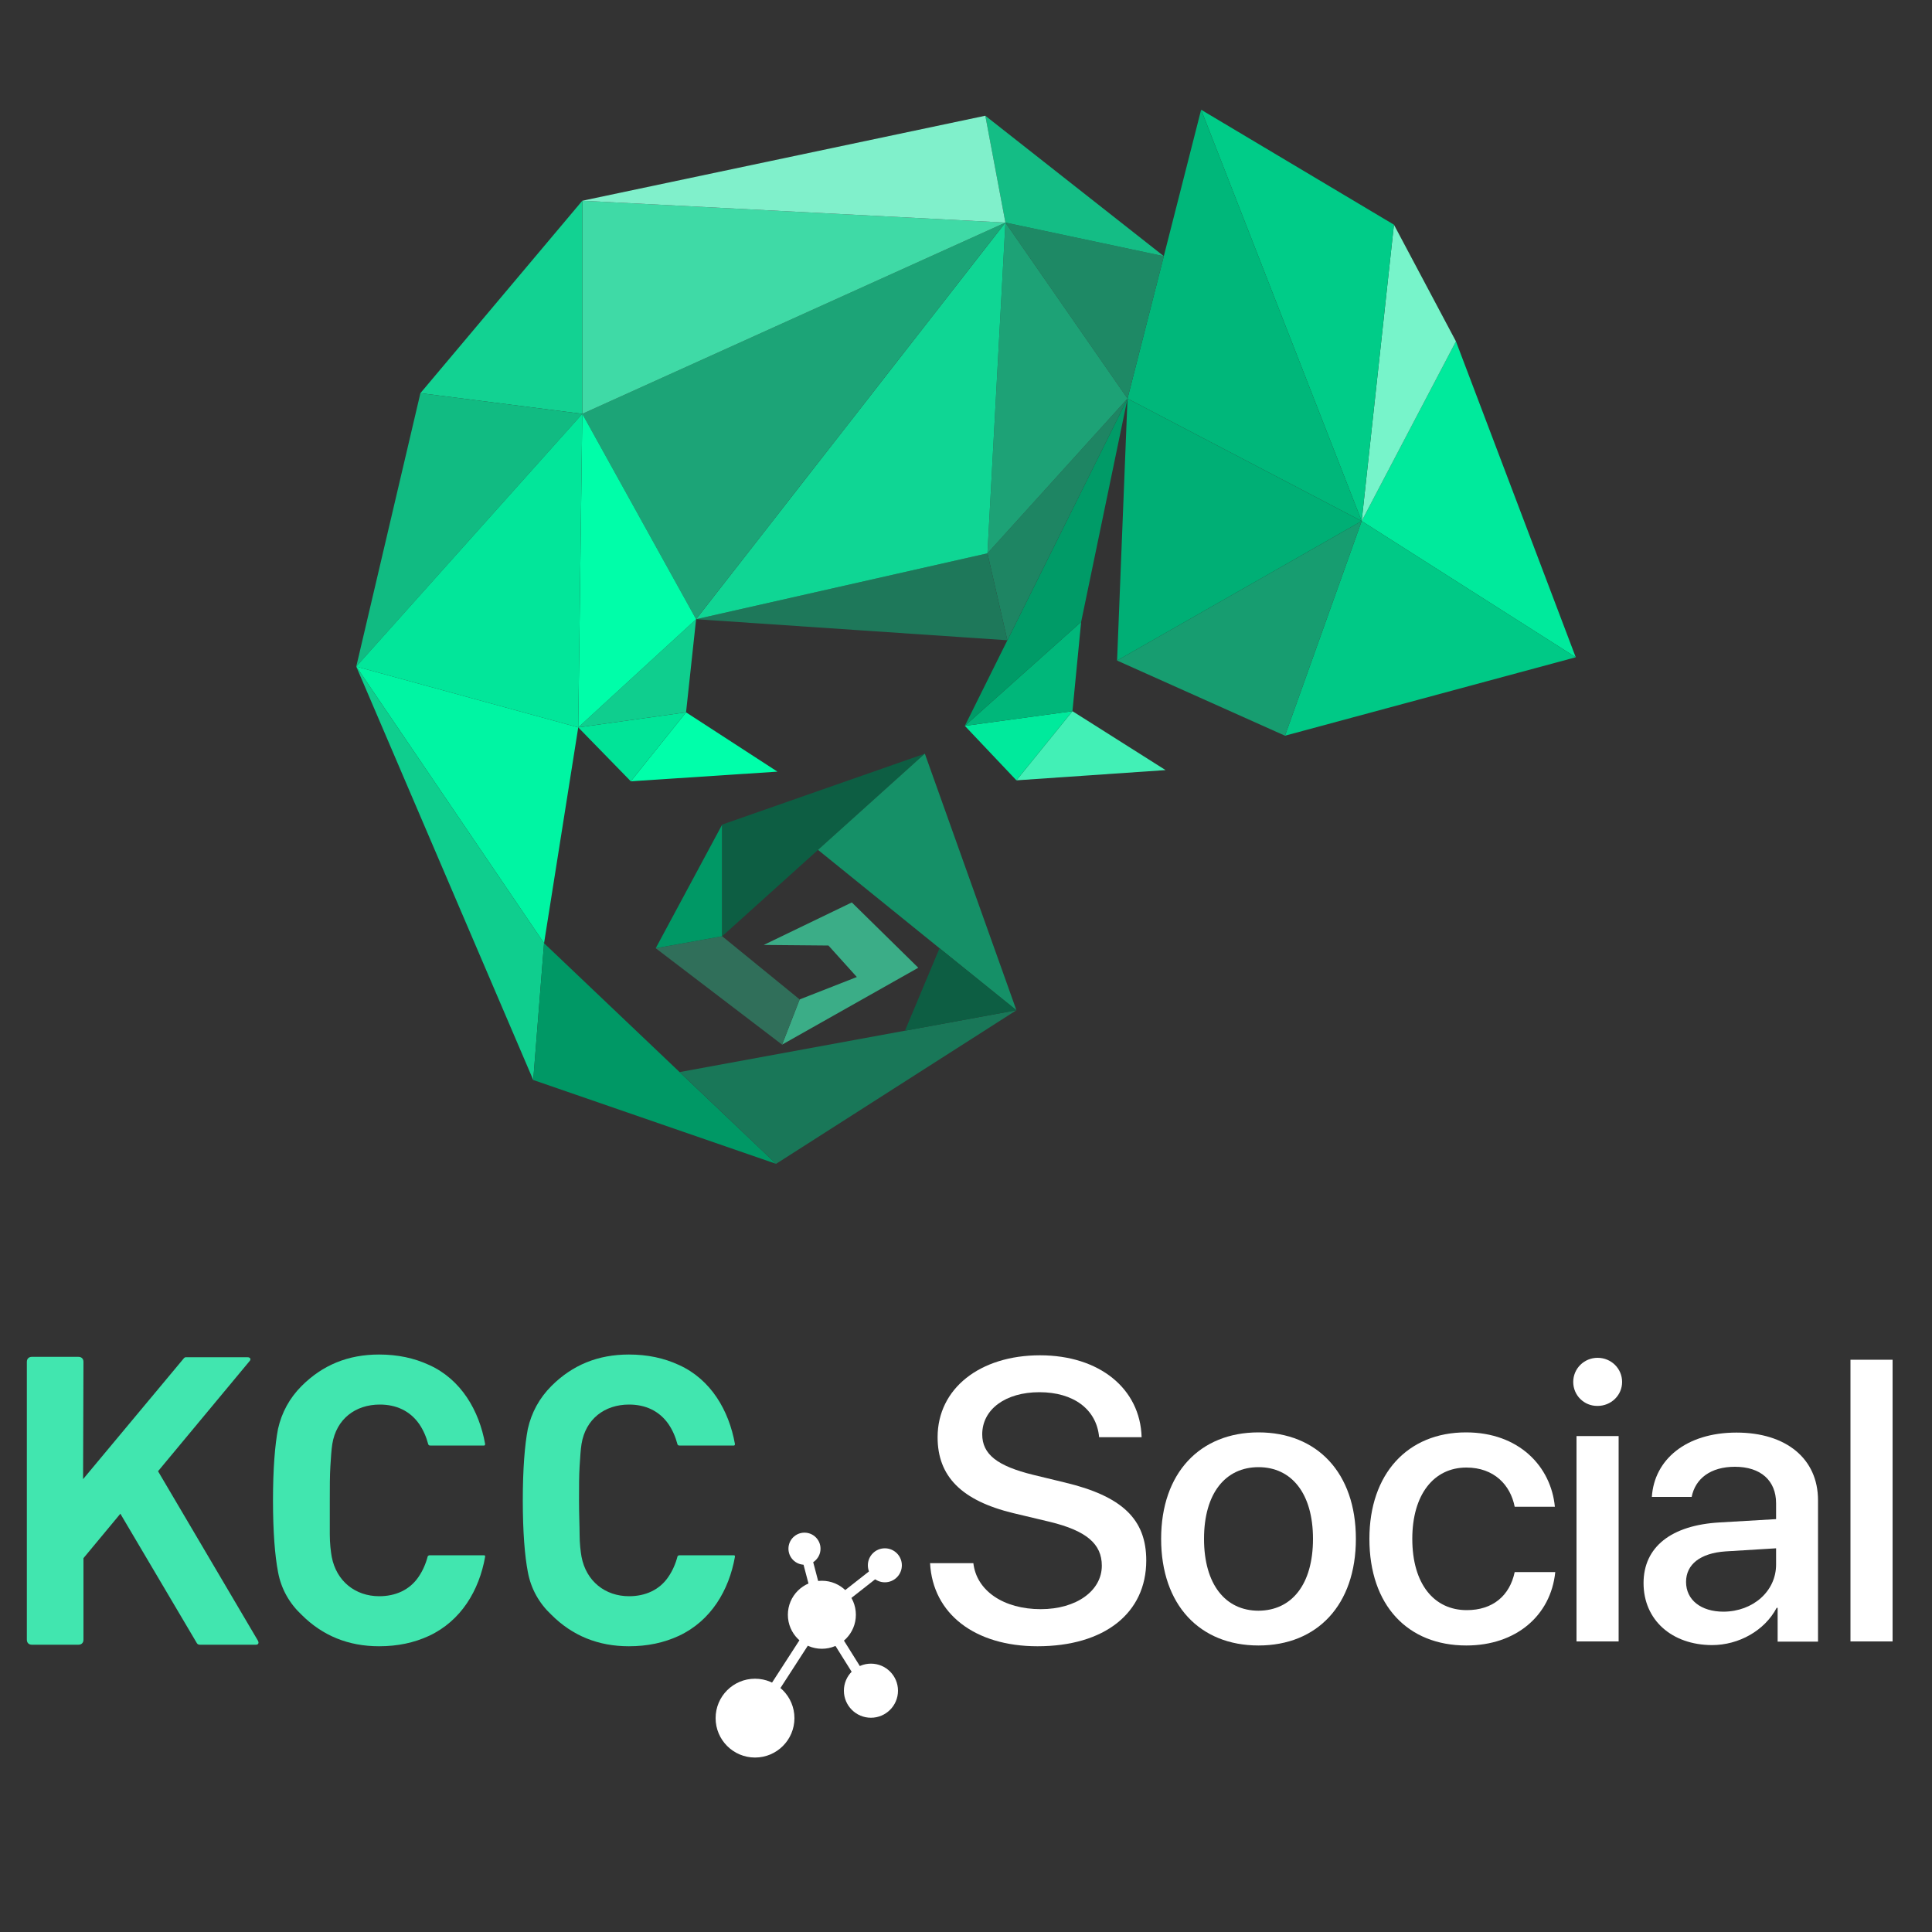 <?xml version="1.0" encoding="utf-8"?>
<!-- Generator: Adobe Illustrator 25.4.1, SVG Export Plug-In . SVG Version: 6.00 Build 0)  -->
<svg version="1.1" id="Layer_1" xmlns="http://www.w3.org/2000/svg" xmlns:xlink="http://www.w3.org/1999/xlink" x="0px" y="0px"
	 viewBox="0 0 1000 1000" style="enable-background:new 0 0 1000 1000;" xml:space="preserve">
<rect x="0" y="0" width="1000" height="1000" fill="#333333" stroke="none"/>
<style type="text/css">
	.st0{fill:#FFFFFF;}
	.st1{fill:none;stroke:#FFFFFF;stroke-width:5.173;stroke-miterlimit:10;}
	.st2{fill:#41E6AF;}
	.st3{fill:#00EA9C;}
	.st4{fill:#00C986;}
	.st5{fill:#77F4CA;}
	.st6{fill:#00CC88;}
	.st7{fill:#00B77A;}
	.st8{fill:#179D70;}
	.st9{fill:#00AF75;}
	.st10{fill:#42F0B6;}
	.st11{fill:#009B67;}
	.st12{fill:#1E8563;}
	.st13{fill:#1E8965;}
	.st14{fill:#14BD85;}
	.st15{fill:#1DA276;}
	.st16{fill:#1E785A;}
	.st17{fill:#0FD694;}
	.st18{fill:#1CA477;}
	.st19{fill:#3FDAA6;}
	.st20{fill:#80F0CB;}
	.st21{fill:#00FFAA;}
	.st22{fill:#01E498;}
	.st23{fill:#0FCE8E;}
	.st24{fill:#00FEA9;}
	.st25{fill:#12D292;}
	.st26{fill:#11BB82;}
	.st27{fill:#02E69A;}
	.st28{fill:#00F5A3;}
	.st29{fill:#009865;}
	.st30{fill:#197758;}
	.st31{fill:#231F20;}
	.st32{fill:#3BAD87;}
	.st33{fill:#306F5A;}
	.st34{fill:#0D5E43;}
	.st35{fill:#159067;}
</style>
<g>
	<g>
		<path class="st0" d="M503.8,809c1.6,14.4,15.7,23.9,34.9,23.9c18.4,0,31.6-9.5,31.6-22.5c0-11.3-8-18.1-26.9-22.7l-18.9-4.5
			c-26.8-6.5-39.2-19-39.2-39.3c0-25.2,21.9-42.4,53-42.4c30.8,0,51.9,17.3,52.6,42.4h-22c-1.3-14.5-13.3-23.3-30.9-23.3
			s-29.6,8.9-29.6,21.8c0,10.3,7.7,16.4,26.5,21l16.1,3.9c29.9,7.1,42.3,19.1,42.3,40.4c0,27.3-21.7,44.4-56.3,44.4
			c-32.3,0-54.2-16.7-55.6-43H503.8z"/>
		<path class="st0" d="M601,796.5c0-34.1,20.1-55.1,50.4-55.1s50.4,20.9,50.4,55.1c0,34.2-20,55.2-50.4,55.2S601,830.7,601,796.5z
			 M679.6,796.5c0-23.5-11.1-37.1-28.2-37.1s-28.2,13.5-28.2,37.1c0,23.6,11.1,37.2,28.2,37.2C668.6,833.6,679.6,820.1,679.6,796.5z
			"/>
		<path class="st0" d="M784,779.9c-2.2-11.3-10.7-20.3-25-20.3c-16.9,0-28,14-28,36.9c0,23.3,11.2,36.9,28.2,36.9
			c13.4,0,22.2-7.4,24.8-19.7h21c-2.3,22.6-20.4,38-46,38c-30.4,0-50.2-20.8-50.2-55.2c0-33.7,19.8-55.1,50-55.1
			c27.4,0,44,17.6,46,38.5H784z"/>
		<path class="st0" d="M814.3,715.3c0-7,5.7-12.5,12.6-12.5c7.1,0,12.7,5.6,12.7,12.5c0,6.9-5.7,12.4-12.7,12.4
			C819.9,727.8,814.3,722.2,814.3,715.3z M816,743.3h21.8v106.3H816V743.3z"/>
		<path class="st0" d="M850.7,819.4c0-18.6,14.2-30,39.5-31.4l29.1-1.7v-8.2c0-11.8-8-18.9-21.3-18.9c-12.6,0-20.5,6.1-22.4,15.6
			H855c1.2-19.2,17.6-33.3,43.8-33.3c25.8,0,42.2,13.6,42.2,35v73.2h-20.9v-17.5h-0.5c-6.2,11.8-19.6,19.3-33.5,19.3
			C865.3,851.4,850.7,838.5,850.7,819.4z M919.3,809.8v-8.4l-26.2,1.6c-13,0.9-20.4,6.7-20.4,15.8c0,9.3,7.7,15.4,19.4,15.4
			C907.4,834.1,919.3,823.6,919.3,809.8z"/>
		<path class="st0" d="M957.8,703.8h21.8v145.8h-21.8V703.8z"/>
	</g>
	<g>
		<polyline class="st1" points="416.4,801.6 425.4,835.8 390.8,889.3 		"/>
		<polyline class="st1" points="450.8,876.4 425.4,835.8 458,810.2 		"/>
		<circle class="st0" cx="425.4" cy="835.8" r="17.6"/>
		<circle class="st0" cx="458" cy="810.2" r="8.8"/>
		<circle class="st0" cx="450.8" cy="875.1" r="14"/>
		<circle class="st0" cx="390.8" cy="889.3" r="20.4"/>
		<circle class="st0" cx="416.4" cy="801.6" r="8.3"/>
	</g>
	<g>
		<path id="Layer_00000006677114184574669540000010217959061082919049_" class="st2" d="M170.7,776.8c0-7,0-13.2,0.3-17.8
			s0.5-8.5,1-11.6c2.1-12.9,11.9-20.4,24.6-20.4c8.3,0,15.5,3.1,20.4,10.1c2.1,3.1,3.6,6.5,4.7,10.6c0.3,0.3,0.3,0.5,1,0.5h27.9
			c0.3,0,0.5-0.3,0.5-0.8c-3.1-17.3-12.4-33.4-29-40.9c-7.8-3.6-16.3-5.4-25.9-5.4c-16,0-29.2,5.4-40.1,16.3
			c-6.2,6.2-10.3,13.7-12.2,22.2c-1.6,8.3-2.6,20.7-2.6,37s1,28.7,2.6,37c1.6,8.8,5.9,16.3,12.2,22.2c10.9,10.9,24.3,16.3,40.1,16.3
			c9.6,0,18.1-1.8,25.9-5.4c16.6-7.8,25.9-23.5,29-40.9c0-0.3,0-0.8-0.5-0.8h-28.2c-0.5,0-0.8,0.3-1,0.5c-1,3.9-2.6,7.5-4.7,10.6
			c-4.7,7-12.2,10.1-20.4,10.1c-12.4,0-22.2-7.8-24.6-20.4c-0.5-2.8-1-7-1-11.6C170.7,790,170.7,783.8,170.7,776.8z"/>
		<path id="Layer_00000051377766197835372230000010792803153282682754_" class="st2" d="M299.7,776.8c0-7,0-13.2,0.3-17.8
			s0.5-8.5,1-11.6c2.1-12.9,11.9-20.4,24.6-20.4c8.3,0,15.5,3.1,20.4,10.1c2.1,3.1,3.6,6.5,4.7,10.6c0.3,0.3,0.3,0.5,1,0.5h28.2
			c0.3,0,0.5-0.3,0.5-0.8c-3.1-17.3-12.4-33.4-29-40.9c-7.8-3.6-16.3-5.4-25.9-5.4c-16,0-29.2,5.4-40.1,16.3
			c-6.2,6.2-10.3,13.7-12.2,22.2c-1.6,8.3-2.6,20.7-2.6,37s1,28.7,2.6,37c1.6,8.8,5.9,16.3,12.2,22.2c10.9,10.9,24.3,16.3,40.1,16.3
			c9.6,0,18.1-1.8,25.9-5.4c16.6-7.8,25.9-23.5,29-40.9c0-0.3,0-0.8-0.5-0.8h-28.2c-0.5,0-0.8,0.3-1,0.5c-1,3.9-2.6,7.5-4.7,10.6
			c-4.7,7-12.2,10.1-20.4,10.1c-12.4,0-22.2-7.8-24.6-20.4c-0.5-2.8-1-7-1-11.6C300,790,299.7,783.8,299.7,776.8z"/>
		<path id="Layer_00000138545521060631823980000011599928127480395965_" class="st2" d="M43.2,704.9c0-1.6-1-2.6-2.6-2.6H16.5
			c-1.6,0-2.6,1-2.6,2.6v143.8c0,1.6,1,2.6,2.6,2.6h24.1c1.6,0,2.6-1,2.6-2.6v-42.2l19.1-23l39.6,67c0.3,0.5,0.8,0.8,1.6,0.8h29
			c1.3,0,1.6-1,1-2.1l-51.7-87.7l47.3-56.9c1-1,0.5-2.1-1-2.1H96.2c-0.5,0-0.8,0.3-1,0.5l-52.2,62.6L43.2,704.9L43.2,704.9z"/>
	</g>
</g>
<g>
	<polygon class="st3" points="815.6,340.2 753.6,176.7 704.8,269.7 	"/>
	<polygon class="st4" points="665.1,380.8 704.8,269.7 815.6,340.2 	"/>
	<polygon class="st5" points="721.5,116.3 753.6,176.7 704.8,269.7 	"/>
	<polygon class="st6" points="621.7,56.8 704.8,269.7 721.5,116.3 	"/>
	<polygon class="st7" points="583.6,206.3 621.7,56.8 704.8,269.7 	"/>
	<polygon class="st8" points="578.2,341.9 665.1,380.8 704.8,269.7 	"/>
	<polygon class="st9" points="583.6,206.3 704.8,269.7 578.2,341.9 	"/>
	<polygon class="st10" points="526.1,403.9 555.1,368.1 603.3,398.6 	"/>
	<polygon class="st3" points="499.4,375.7 555.1,368.1 526.1,403.9 	"/>
	<polygon class="st7" points="559.6,321.9 499.4,375.7 555.1,368.1 	"/>
	<polygon class="st11" points="583.6,206.3 559.6,321.9 499.4,375.7 	"/>
	<polygon class="st12" points="511.1,286.4 521.4,331.4 583.6,206.3 	"/>
	<polygon class="st13" points="520.4,115.2 583.6,206.3 602.4,132.6 	"/>
	<polygon class="st14" points="510,59.9 520.4,115.2 602.4,132.6 	"/>
	<polygon class="st15" points="511.1,286.4 520.4,115.2 583.6,206.3 	"/>
	<polygon class="st16" points="360.3,320.5 521.4,331.4 511.1,286.4 	"/>
	<polygon class="st17" points="360.3,320.5 520.4,115.2 511.1,286.4 	"/>
	<polygon class="st18" points="301.4,214.2 360.3,320.5 520.4,115.2 	"/>
	<polygon class="st19" points="301.4,103.9 301.4,214.2 520.4,115.2 	"/>
	<polygon class="st20" points="301.4,103.9 510,59.9 520.4,115.2 	"/>
	<path class="st21" d="M326.5,404.4c0.3,0,75.9-5,75.9-5l-47.3-30.7L326.5,404.4z"/>
	<polygon class="st22" points="299.3,376.5 326.5,404.4 355.1,368.7 	"/>
	<polygon class="st23" points="299.3,376.5 360.3,320.5 355.1,368.7 	"/>
	<polygon class="st24" points="301.4,214.2 299.3,376.5 360.3,320.5 	"/>
	<polygon class="st25" points="217.6,203.5 301.4,103.9 301.4,214.2 	"/>
	<polygon class="st26" points="184.4,345 301.4,214.2 217.6,203.5 	"/>
	<polygon class="st27" points="299.3,376.5 184.4,345 301.4,214.2 	"/>
	<polygon class="st28" points="281.6,488.2 299.3,376.5 184.4,345 	"/>
	<polygon class="st23" points="276,559 281.6,488.2 184.4,345 	"/>
	<polygon class="st29" points="401.7,602.4 281.6,488.2 276,559 	"/>
	<polygon class="st30" points="526.1,522.9 401.7,602.4 351.8,554.9 	"/>
	<path class="st31" d="M478.7,390.1"/>
	<polygon class="st32" points="395.3,489.1 440.9,467.1 475.3,500.9 404.8,540.7 413.9,517.3 443.5,505.7 428.8,489.4 	"/>
	<polygon class="st33" points="373.8,484.6 339.4,490.8 404.8,540.7 413.9,517.3 	"/>
	<polygon class="st29" points="373.8,426.8 373.8,484.6 339.4,490.8 	"/>
	<polygon class="st34" points="478.7,390.1 373.8,484.6 373.8,426.8 	"/>
	<polygon class="st35" points="526.1,522.9 478.7,390.1 423.4,439.9 486.3,490.8 	"/>
	<polygon class="st34" points="468.4,533.5 486.3,490.8 526.1,522.9 	"/>
</g>
<g>
</g>
<g>
</g>
<g>
</g>
<g>
</g>
<g>
</g>
<g>
</g>
</svg>
